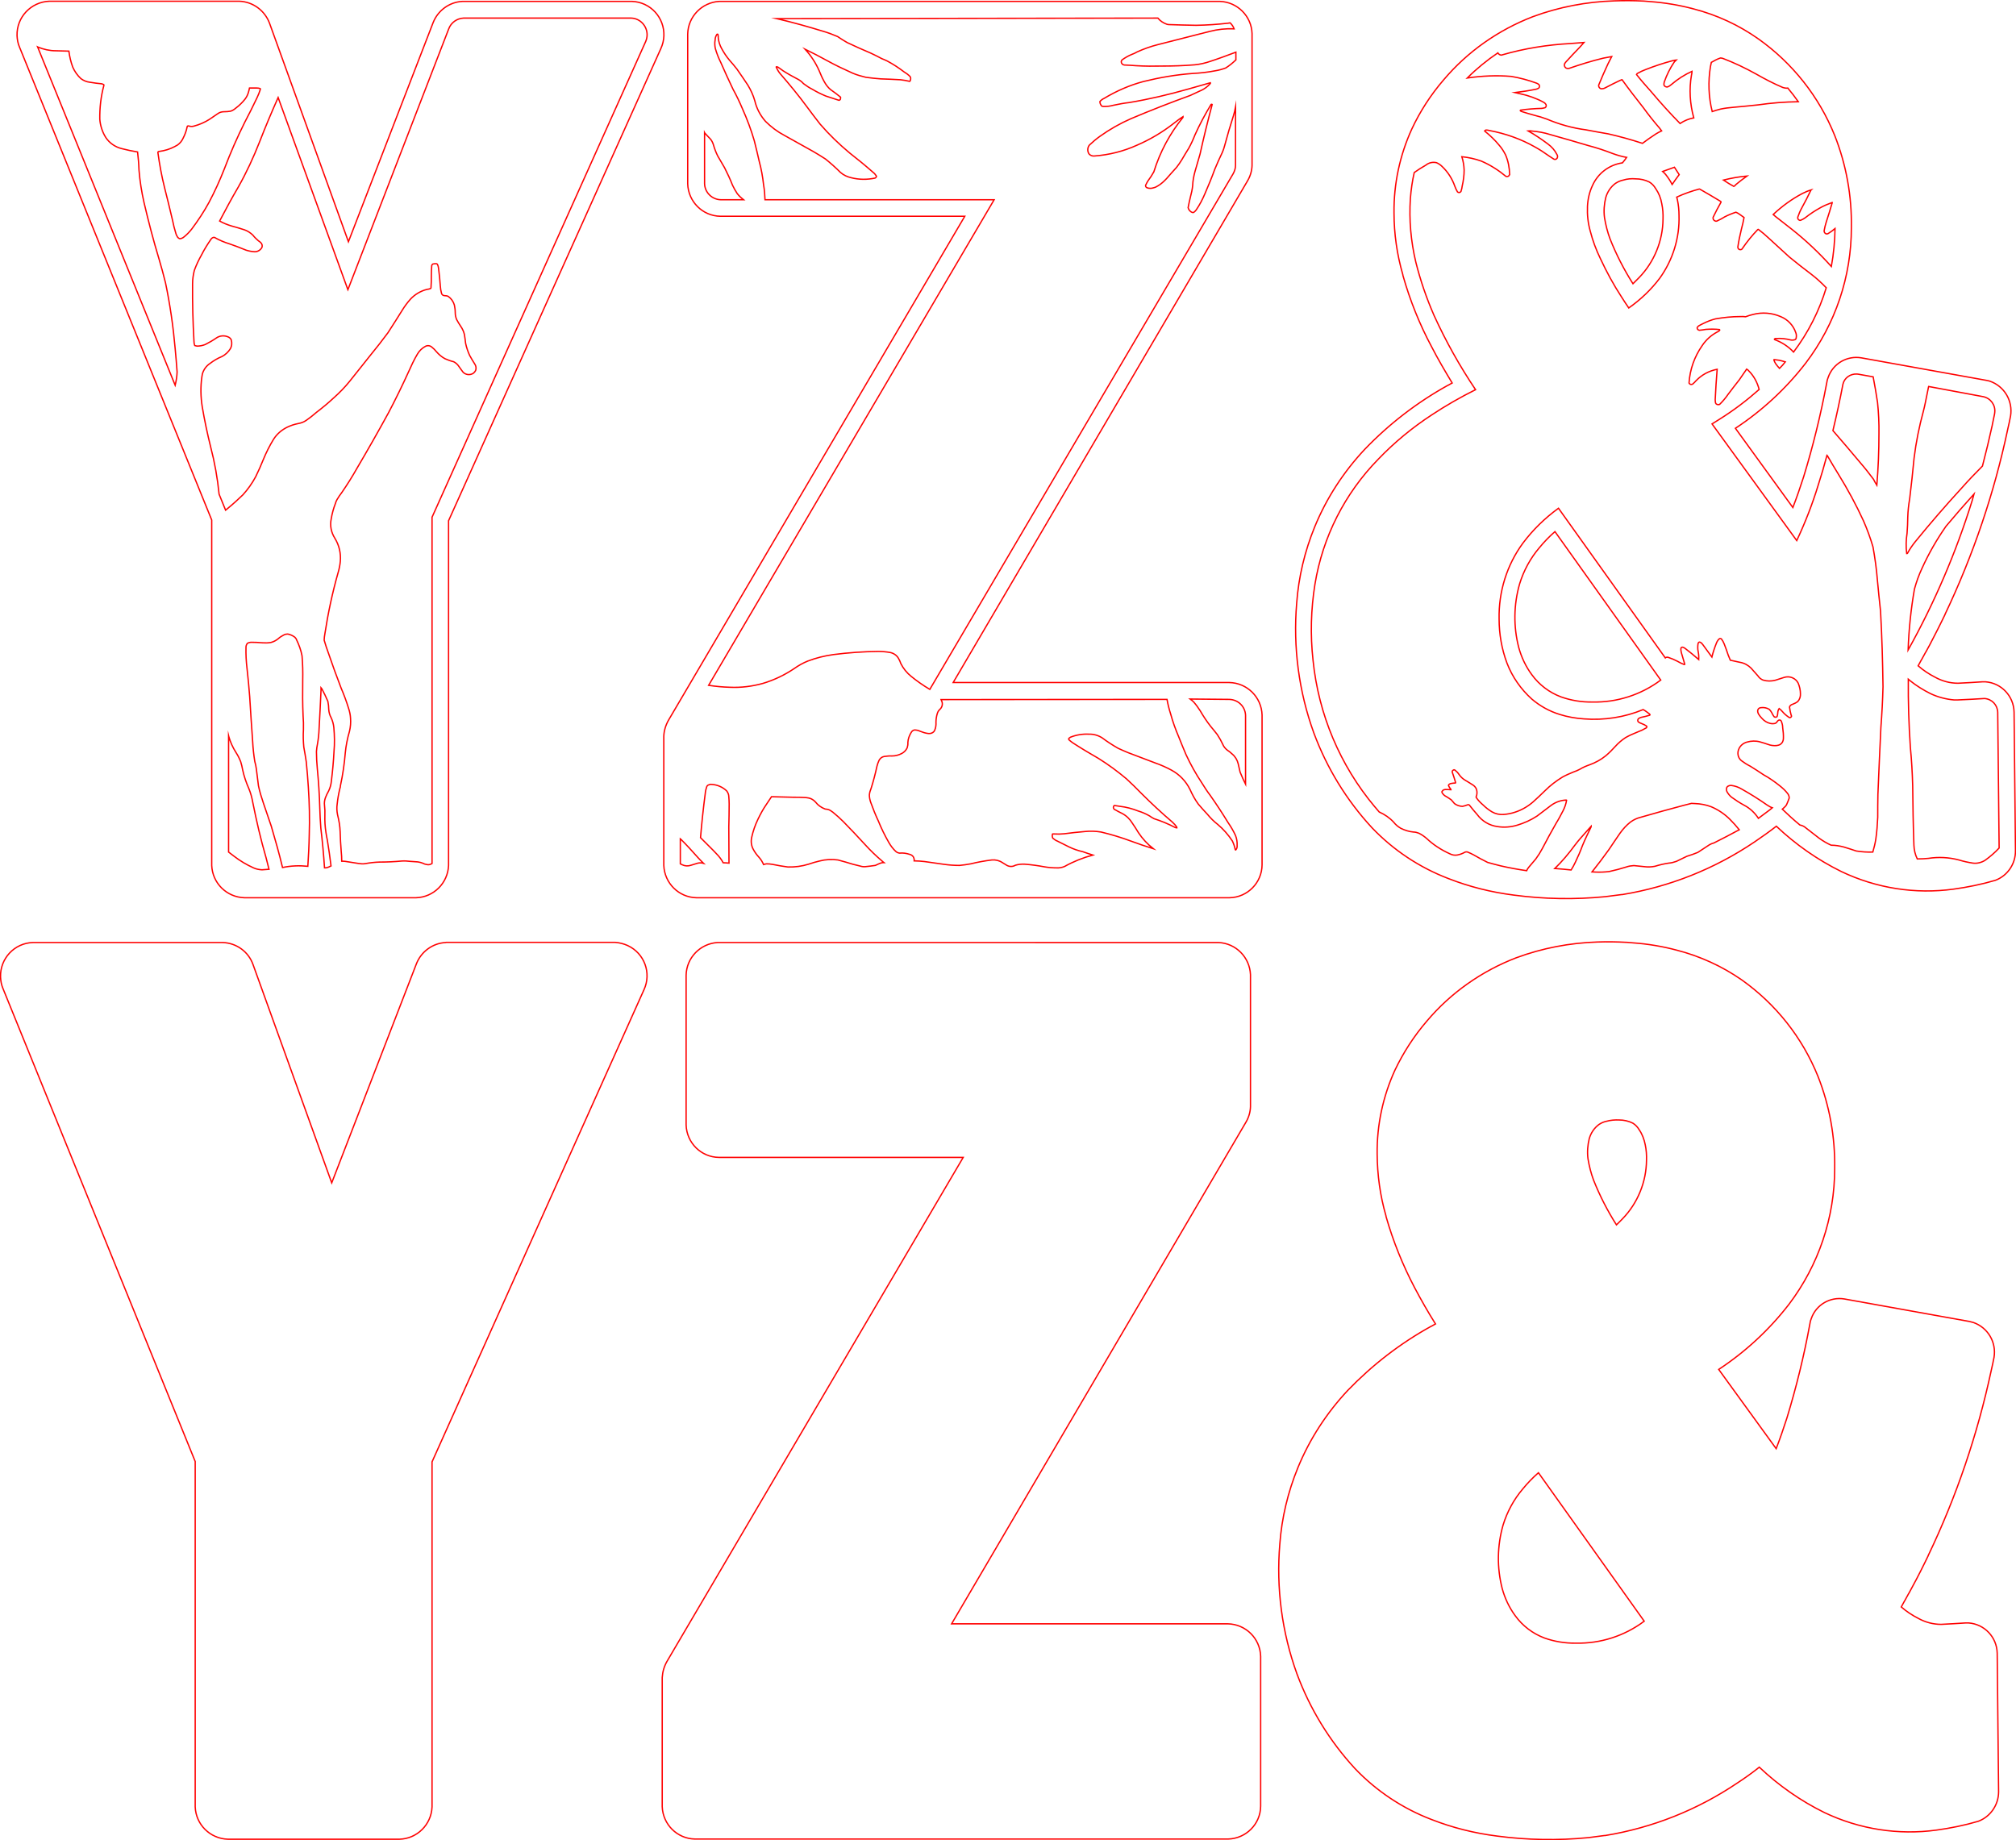 <?xml version="1.0" encoding="utf-8"?>
<!-- Generator: Adobe Illustrator 25.2.3, SVG Export Plug-In . SVG Version: 6.00 Build 0)  -->
<svg version="1.1" id="Layer_1" xmlns="http://www.w3.org/2000/svg" xmlns:xlink="http://www.w3.org/1999/xlink" x="0px" y="0px"
	 viewBox="0 0 1147.4 1047.5" style="enable-background:new 0 0 1147.4 1047.5;" xml:space="preserve">
<style type="text/css">
	.st0{fill:none;stroke:#FF0000;stroke-width:0.75;stroke-miterlimit:11.34;}
</style>
<path class="st0" d="M263.1,0.8c-7.4,0.4-13.9,5.2-16.6,12.1l-48.2,124.7L153.4,13.2C150.7,6,144,1,136.2,0.7H28.1
	C17.6,1.1,9.4,9.8,9.7,20.3c0.1,2.2,0.5,4.5,1.4,6.5L120.5,296v196.6c0.4,10.1,8.5,18.1,18.6,18.4h97.7c10-0.3,18.1-8.3,18.5-18.4
	V296.4L376.1,27.7c4.4-9.5,0.3-20.8-9.2-25.2c0,0,0,0,0,0c-2.2-1-4.6-1.6-7.1-1.7h-96.1L263.1,0.8z M130.2,419.2
	c0.9,3.2,2.3,6.3,4.1,9.1c1.1,1.7,2,3.5,2.7,5.3c0.5,1.5,0.8,3.1,1.1,4.6c0.8,3.7,2,7.2,3.5,10.6c1.1,2.6,1.8,5.3,2.3,8.1
	c2.1,10.5,4.5,20.9,7.5,31.2l1.7,6.7c-1.3,0.1-2.6,0.2-4,0.3c-1.7-0.1-3.3-0.4-4.8-1.1c-4-1.8-7.7-4-11.2-6.7c-1-0.8-2-1.5-3-2.3
	v-66.2L130.2,419.2z M183.2,392.1c1.2,2.3,2.4,4.7,3.4,7.1c0.3,1.5,0.5,3.1,0.5,4.6c0.1,1.7,0.6,3.4,1.4,4.8
	c0.8,1.7,1.3,3.6,1.5,5.5c0.4,4.5,0.5,9.1,0.1,13.6c-0.3,5.7-0.8,11.3-1.5,16.9c-0.2,2-0.7,3.9-1.6,5.7c-0.7,1.2-1.3,2.5-1.8,3.8
	c-0.5,1.4-0.7,2.9-0.5,4.4c0.2,1.8,0.3,3.7,0.2,5.5c-0.1,3.3,0.1,6.6,0.6,9.8c0.2,1.5,0.5,2.9,0.8,4.4c0.8,4.9,1.5,9.8,2.1,14.7
	c-0.8,0.4-1.6,0.8-2.5,1c-0.4,0.1-0.8,0.1-1.2,0.1c-0.5-7.6-1.2-15.1-2.1-22.6c-0.3-3.9-0.5-7.8-0.6-11.7
	c-0.2-7.4-0.7-14.8-1.4-22.1c-0.3-3.3-0.5-6.5-0.5-9.8c0.1-1.5,0.3-3,0.6-4.4c0.5-2.8,0.8-5.7,0.9-8.5c0.4-7.3,0.8-14.6,1.1-21.9
	v-1.5L183.2,392.1z M163.8,360.9c1.5,0.3,2.8,0.9,4,1.8c0.4,0.4,0.8,0.9,1,1.5c1.4,2.9,2.5,5.9,3.1,9.1c0.4,4.6,0.5,9.2,0.4,13.8
	c-0.1,6.8-0.1,13.6,0.2,20.3c0.2,2.7,0.3,5.3,0.2,8c-0.2,3.3-0.1,6.5,0.2,9.8c0.5,2.8,1,5.6,1.4,8.4c0.5,4.9,0.9,9.8,1.2,14.6
	c0.6,9,0.8,18,0.5,27c-0.1,6-0.4,11.9-0.8,17.9c-4.8-0.5-9.7-0.3-14.4,0.7c-1.9-7.9-4.1-15.7-6.4-23.5c-1.5-4.4-3-8.8-4.5-13.2
	c-1.1-3.2-2.1-6.5-2.8-9.8c-0.4-3.2-0.8-6.4-1.2-9.6c-0.2-1.5-0.5-2.9-0.9-4.3c-0.6-3.7-1-7.5-1.2-11.3c-0.6-8.5-1.2-17.1-1.7-25.6
	c-0.4-5.3-0.9-10.6-1.5-15.9c-0.5-4.1-0.7-8.1-0.6-12.2c0-0.8,0.3-1.6,0.8-2.2c0.7-0.4,1.5-0.6,2.3-0.6c2.1,0,4.1,0.1,6.2,0.3
	c1.7,0.1,3.3,0.1,4.9-0.2c1.5-0.4,2.9-1.1,4.1-2.1c1-0.9,2.1-1.6,3.3-2.2C162.3,361,163.1,360.9,163.8,360.9z M359.3,10.3
	c5.1,0.2,9,4.5,9,9.5c0,1.3-0.3,2.6-0.8,3.8L245.9,294.4v197.1c-0.9,0.6-2,0.9-3,0.6c-0.8-0.1-1.7-0.4-2.4-0.8
	c-0.9-0.3-1.8-0.6-2.7-0.7c-1.4-0.1-2.8-0.2-4.3-0.3c-1.6-0.2-3.2-0.3-4.8-0.2c-4.2,0.4-8.5,0.6-12.8,0.6c-2.7,0.1-5.4,0.4-8.1,0.9
	c-1.2,0.2-2.5,0.1-3.7-0.1c-2.5-0.4-5.1-0.8-7.6-1.2c-0.7-0.1-1.3-0.1-2-0.1c0-1.8-0.1-3.7-0.3-5.5c-0.3-3.7-0.5-7.5-0.6-11.2
	c-0.1-3.3-0.7-6.6-1.5-9.8c-0.4-2-0.5-4-0.2-6c0.3-2.9,0.8-5.8,1.5-8.7c0.2-0.6,0.4-1.3,0.4-2c1.3-6,2.2-12.2,2.7-18.3
	c0.4-4.2,1.2-8.3,2.4-12.4c0.6-2.5,0.8-5,0.6-7.5c-0.1-1.9-0.5-3.8-1.1-5.6c-1.2-3.9-2.6-7.7-4.2-11.4c-2.6-6.7-5-13.4-7.3-20.1
	c-0.9-2.4-1.7-4.9-2.4-7.3c0-1.2,0.2-2.4,0.4-3.6c1.8-11.8,4.3-23.5,7.6-35.1c0.6-2,1-4.1,1.2-6.2c0.4-4.6-0.7-9.2-3.1-13.1
	c-2.1-3.3-2.9-7.2-2.1-11c0.5-3,1.3-6,2.4-8.8c0.2-0.8,0.5-1.5,0.9-2.2c0.8-1.4,1.7-2.7,2.7-4c3.1-4.5,6-9.1,8.7-13.9
	c6.2-10.5,12.2-21.1,18-31.7c4-7.6,7.8-15.4,11.4-23.3c1.5-3.4,3.1-6.8,5-10c1.1-1.9,2.7-3.4,4.6-4.4c1.2-0.6,2.6-0.4,3.6,0.5
	c1,0.8,1.8,1.6,2.6,2.6c1.4,1.6,3,3,4.9,4c1.6,0.7,3.2,1.3,4.9,1.7c1.2,0.6,2.2,1.5,3,2.7c0.8,1.1,1.5,2.2,2.4,3.3
	c1.5,1.5,3.8,1.7,5.6,0.7c0.7-0.5,1.3-1.2,1.6-2c0.3-1.2,0.1-2.4-0.6-3.4c-1-1.6-2-3.2-2.9-4.9c-1-2.2-1.8-4.5-2.3-6.9
	c-0.2-1.7-0.4-3.4-0.7-5.1c-0.4-1.6-1.1-3.2-2.1-4.6c-0.8-1.2-1.6-2.5-2.3-3.8c-0.5-1.2-0.8-2.5-0.8-3.9c0-1.5-0.2-3-0.5-4.4
	c-0.6-2-1.8-3.7-3.5-4.9c-0.6-0.3-1.3-0.4-2-0.4c-0.8,0-1.6-0.5-1.8-1.3c-0.4-1.4-0.6-2.8-0.7-4.3c-0.2-3.3-0.6-6.7-1-10
	c-0.1-0.8-0.3-1.6-0.7-2.3l-0.1-0.1c-0.1-0.1-0.3-0.2-0.5-0.2c-0.7,0-1.4,0-2,0.2c-0.4,0.3-0.6,0.7-0.6,1.2
	c-0.1,1.7-0.2,3.4-0.2,5.1c0,2.4,0,4.8-0.2,7.2c0,0.2-0.1,0.3-0.2,0.4c-0.6,0.3-1.3,0.4-2,0.5c-3.6,0.9-6.9,2.8-9.5,5.6
	c-1.8,2-3.4,4.2-4.8,6.5c-2.6,4.2-5.3,8.4-8,12.6c-3.2,4.3-6.5,8.6-9.9,12.7c-3.9,4.9-7.8,9.8-11.7,14.7c-2.8,3.5-6,6.8-9.4,9.8
	c-3.1,2.9-6.4,5.6-9.8,8.2c-1.8,1.6-3.6,3-5.6,4.4c-1.4,1-3,1.6-4.7,1.9c-2.1,0.4-4.2,1.1-6.1,2c-3.3,1.6-6.1,4-8,7.1
	c-2.2,3.6-4.1,7.4-5.7,11.3c-1.3,3.3-2.8,6.6-4.4,9.9c-2,3.7-4.4,7.1-7.2,10.2c-2.6,2.5-5.3,5-8.1,7.3c-0.6,0.5-1.2,1-1.8,1.5
	l-3.7-9.1c-0.9-9.1-2.5-18.1-4.8-26.9c-1.9-7.6-3.5-15.2-4.8-22.9c-0.9-5.6-1-11.4-0.2-17l0.3-1.7c0.7-2.4,2.2-4.5,4.3-5.9
	c2.1-1.6,4.4-3,6.9-4c1.9-1,3.6-2.6,4.7-4.4c0.9-1.6,1-3.4,0.5-5.1c-0.4-0.8-1-1.3-1.7-1.6c-2.2-1-4.8-0.8-6.8,0.6
	c-2,1.4-4.1,2.6-6.3,3.7c-1.5,0.6-3.1,0.9-4.7,0.9c-0.4-0.1-0.8-0.2-1.2-0.3l-0.1-0.1c-0.3-0.8-0.4-1.6-0.4-2.4
	c-0.6-10.9-0.9-21.8-0.8-32.7c0-2.6,0.4-5.1,1-7.6c1.1-3,2.5-6,4.1-8.8c1.6-3.2,3.5-6.2,5.5-9.1c0.4-0.5,0.9-0.8,1.5-0.9
	c0.2,0,0.4,0.1,0.5,0.1c2.6,1.5,5.5,2.7,8.4,3.6c3.2,1.1,6.4,2.3,9.5,3.6c1.6,0.5,3.2,0.8,4.9,0.9c1.7,0,3.3-1,4.1-2.5
	c0.3-0.9,0.1-2-0.7-2.7c-0.4-0.4-0.9-0.8-1.4-1.1c-1.1-1-2.2-2-3.1-3.2c-1.4-1.3-3-2.4-4.8-3c-2.4-0.8-4.9-1.5-7.4-2.2
	c-2.3-0.7-4.6-1.6-6.7-2.8c3.4-6.5,6.9-13,10.6-19.3c4.7-8.3,8.7-17,12.2-25.9c3.3-8.5,6.8-16.8,10.5-25.1L198,164.9l57.4-148.5
	c1.3-3.5,4.6-5.9,8.4-6.1L359.3,10.3z M21.6,26.8c3.2,1.3,6.6,2.1,10.1,2.1c2.5,0.1,5,0.1,7.5,0.2c0.4,3.1,1.1,6.1,2.2,9.1
	c1.1,2.5,2.7,4.8,4.7,6.6c1.5,1.1,3.2,1.8,5,2c2.3,0.4,4.6,0.7,6.8,0.9c0.4,0.1,0.8,0.3,1.2,0.5c0.1,0.1,0.1,0.3,0,0.5
	c-1.7,6.3-2.4,12.8-2.3,19.2c0.3,3.7,1.5,7.4,3.5,10.5c2.1,3.1,5.3,5.3,9,6.2c3,0.8,6,1.4,9,1.9c0.4,3.4,0.7,6.8,0.8,10.2
	c0.5,6.3,1.5,12.6,2.9,18.7c2.5,10.7,5.3,21.4,8.5,32c1.3,4.5,2.6,9,3.7,13.6c2.6,12.4,4.4,24.9,5.5,37.5c0.4,4.4,0.8,8.8,1.1,13.2
	c-0.1,2.6-0.5,5.1-1.1,7.6L21.4,26.7L21.6,26.8z M146.1,50.1c0.7,0,1.3,0.1,2,0.3c0.1,0.2,0.1,0.5,0,0.7c-0.5,1.5-1.1,3.1-1.8,4.5
	c-2.2,4.7-4.6,9.4-7,14c-4.3,8.6-8.2,17.5-11.6,26.5c-2.6,6.6-5.5,13-8.8,19.2c-2.9,5.3-6.2,10.3-9.8,15.1c-1.4,1.8-3,3.4-4.8,4.8
	c-0.6,0.4-1.2,0.6-1.9,0.7c-0.7-0.2-1.3-0.7-1.6-1.4c-0.3-0.5-0.6-1.1-0.7-1.6c-0.8-2.5-1.4-5-1.9-7.5c-1.5-6.3-3-12.6-4.6-18.8
	c-1.6-6.4-2.8-13-3.7-19.5v-0.6c0.2-0.2,0.4-0.3,0.7-0.3c3.1-0.4,6.1-1.3,8.9-2.8l1.6-0.9c1.4-1,2.5-2.4,3.2-4c1-2,1.8-4.1,2.2-6.3
	l0.2-0.4c0.2-0.1,0.4-0.2,0.7-0.1c0.9,0.3,1.9,0.4,2.9,0.1c3.1-0.8,6.1-2.1,8.8-3.8l5-3.4c1-0.7,2.2-1,3.4-1c1.3,0,2.5-0.1,3.7-0.3
	c1-0.3,2-0.9,2.8-1.6c2-1.5,3.8-3.2,5.4-5.2c1.1-1.4,1.8-3,2.2-4.7l0.4-1.7L146.1,50.1z"/>
<path class="st0" d="M409.3,0.8c-9.9,0.6-17.7,8.7-17.9,18.6v85.2c0.3,10.2,8.5,18.4,18.7,18.5h139L380.5,409.9
	c-1.6,2.8-2.6,6-2.7,9.2v73.5c0.4,10.1,8.5,18.2,18.6,18.4h303.4c10.2-0.2,18.4-8.5,18.5-18.7V407c-0.3-10.2-8.5-18.3-18.7-18.5
	H542.5L710,103c1.6-2.7,2.5-5.7,2.6-8.8V19.1c-0.3-9.9-8.3-17.9-18.2-18.3H409.8L409.3,0.8z M664.2,398.1c0.5,2.8,1.2,5.6,2.1,8.4
	c1.2,4.4,2.8,8.8,4.6,13c1.3,3.3,2.7,6.7,4.1,10c2.6,5.6,5.6,11,9,16.1c1.5,2.4,3,4.8,4.7,7c3.6,5.1,7,10.3,10.3,15.7
	c1.6,2.3,3,4.7,4.2,7.3c0.7,1.8,1,3.7,0.9,5.6c0.1,0.9-0.1,1.8-0.7,2.5l-0.1,0.1h-0.1l-0.1-0.1l-0.1-0.2c-0.3-1.7-0.9-3.3-1.6-4.8
	c-2.3-3.5-5.1-6.7-8.3-9.4c-2.2-1.7-4.2-3.7-5.9-5.8c-1.8-1.9-3.5-3.8-5.2-5.8c-1.9-2.6-3.4-5.4-4.7-8.3c-2.3-4.7-6-8.6-10.7-11.1
	c-2.8-1.5-5.7-2.8-8.8-3.9l-15.8-6c-1.9-0.8-3.8-1.6-5.7-2.5c-3.1-1.8-6.1-3.7-9-5.9c-2.2-1.4-4.9-2.2-7.5-2.1
	c-3.6-0.2-7.2,0.4-10.5,1.7c-0.4,0.2-0.8,0.5-1.1,0.9c0,0.2,0.1,0.4,0.2,0.6c1.2,1.1,2.6,2.1,4,2.9c4.2,2.7,8.5,5.2,12.8,7.7
	c5.6,3.5,10.9,7.4,15.9,11.6c2.9,2.7,5.8,5.5,8.6,8.4c5.6,5.6,11.4,11,17.5,16.2c1,0.9,1.9,1.9,2.6,3v0.3c-0.3,0-0.7,0-1-0.2
	c-3.8-2-7.9-3.7-12-5c-0.9-0.5-1.8-1-2.6-1.6c-2.1-1.2-4.2-2.1-6.5-2.8c-3.3-1.3-6.7-2.2-10.1-2.6l-3.3-0.5l-0.2,0.1l-0.2,0.2
	c-0.1,0.2-0.2,0.4-0.2,0.6v0.2v0.2l0.1,0.3c0,0.1,0.1,0.3,0.2,0.4l0.1,0.1c1.5,0.9,3.1,1.7,4.7,2.5c2.4,1.3,4.3,3.2,5.7,5.5
	c1.2,1.7,2.3,3.5,3.4,5.3c2.3,3.5,5.2,6.6,8.5,9.2c-4.2-1.3-8.5-2.8-12.6-4.3c-5.6-2.1-11.3-3.8-17.1-5.2c-3-0.5-6.1-0.6-9.1-0.3
	c-4,0.3-8,0.8-12,1.3c-1.9,0.2-3.7,0.2-5.6,0.1h-0.9l-0.1,0.2c-0.2,0.7-0.1,1.5,0.2,2.2c0.8,0.7,1.7,1.3,2.7,1.7
	c2.2,1.1,4.4,2.2,6.6,3.3c2.5,1.2,5.1,2.1,7.8,2.7c1.9,0.7,3.8,1.3,5.7,1.9c-5.6,1.5-11.1,3.7-16.1,6.5c-1.4,0.6-3,0.9-4.5,0.8
	c-2.3,0-4.7-0.2-7-0.6c-3.7-0.7-7.4-1.2-11.2-1.5c-1.8-0.1-3.6,0.1-5.3,0.6c-1.5,0.9-3.3,0.9-4.8,0.1c-0.9-0.5-1.7-1-2.6-1.6
	c-1.8-1.2-3.9-1.7-6-1.5c-4,0.5-8,1.2-12,2.2c-2.1,0.4-4.3,0.7-6.4,0.9c-2.9,0-5.8-0.2-8.7-0.6c-3.7-0.5-7.4-1.1-11.2-1.6
	c-2-0.2-3.9-0.4-5.9-0.4c0.1-0.8-0.1-1.6-0.5-2.3c-0.5-0.7-1.2-1.2-2.1-1.4c-1.8-0.6-3.8-0.9-5.7-0.7c-0.8-0.1-1.6-0.4-2.2-1
	c-1.5-1.4-2.8-3.1-3.9-5c-2.3-4-4.3-8.1-6-12.3c-1.6-3.4-3-6.9-4.3-10.5c-0.5-1.4-0.8-2.8-0.8-4.3c0.1-1.3,0.5-2.6,1-3.8
	c1.3-4.1,2.4-8.3,3.3-12.5c0.3-1.2,0.7-2.3,1.2-3.4c0.6-1.1,1.6-2,2.9-2.2c1.5-0.2,3-0.4,4.4-0.3c2,0,3.9-0.5,5.6-1.4
	c1.4-0.7,2.4-1.8,3.1-3.2c0.3-1,0.5-2,0.4-3c0.1-2.1,0.8-4,1.9-5.8c0.4-0.7,1-1.2,1.8-1.4c1.1,0,2.2,0.2,3.2,0.7
	c1.5,0.6,3,1.1,4.6,1.3c0.9,0.1,1.8,0,2.6-0.5c0.5-0.3,1-0.8,1.2-1.4c0.6-1.4,0.8-3,0.7-4.5c0-1.7,0.3-3.5,0.8-5.1
	c0.3-1,0.9-1.8,1.7-2.5c1.2-1.3,1.5-3.2,0.6-4.8l-0.2-0.5L664.2,398.1z M451.3,453.8c2.5,0,5,0,7.5,0.2c1,0.1,2,0.3,2.9,0.7
	c1,0.5,1.8,1.1,2.5,1.9c1.4,1.8,3.3,3.1,5.4,3.9l1.5,0.2c1.1,0.3,2,0.9,2.9,1.6c2.1,1.7,4.1,3.5,6,5.4c4.2,4.3,8.3,8.6,12.3,13
	c3,3.3,6.2,6.4,9.6,9.3c0.4,0.4,0.8,0.7,1.2,1c-0.9,0-1.8,0.2-2.7,0.6l-2.2,1c-1.9,0.3-3.7,0.5-5.6,0.7c-1,0.1-2,0-2.9-0.3
	c-2.8-0.6-5.6-1.4-8.4-2.3c-1.5-0.4-3-0.8-4.4-1.2c-3.5-0.5-7.1-0.3-10.5,0.6c-2.1,0.5-4.2,1.1-6.2,1.8c-3.8,1.2-7.8,1.7-11.8,1.6
	c-3-0.4-5.9-0.9-8.8-1.5c-1.1-0.2-2.2-0.3-3.3-0.3c-0.6,0.1-1.2,0.2-1.7,0.4c-0.7-1.5-1.5-2.9-2.6-4.1c-1.3-1.4-2.4-2.9-3.3-4.6
	c-1.1-2-1.4-4.4-0.9-6.7c0.8-3.6,2-7.1,3.6-10.4c1.4-2.9,2.9-5.7,4.7-8.3l3-4.5L451.3,453.8z M387.7,477.9c3.3,3.3,6.4,6.7,9.5,10.2
	c1,1.1,2.1,2.2,3.2,3.3c-1-0.3-2.1-0.3-3.2-0.1c-1.3,0.4-2.6,0.8-3.9,1.2c-1.7,0.6-3.5,0.5-5.1-0.3l-0.8-0.4l-0.2-0.1v-14.2
	L387.7,477.9z M405.1,446.5c3.2,0.2,6.2,1.5,8.5,3.7c0.7,0.9,1.2,2.1,1.2,3.3c0.1,1.4,0.2,2.7,0.2,4.1c0,4.4-0.1,8.7-0.2,13.1
	l0.1,20.6c-1.1-0.1-2.2-0.2-3.3-0.2c-1-1.9-2.3-3.6-3.8-5.1c-0.7-0.7-1.3-1.4-2-2.1l-7.1-7.1c0.7-8.4,1.6-16.8,2.7-25.2
	c0.1-1.3,0.4-2.5,0.8-3.7c0.2-0.6,0.7-1.1,1.4-1.2C404.2,446.4,404.7,446.4,405.1,446.5z M699.6,398.1c5,0.1,9.1,4,9.3,9v39.3
	c-1.1-2.2-2.1-4.5-3.1-6.9c-0.4-1.6-0.7-3.2-1.1-4.8c-0.5-2.1-1.7-4.1-3.4-5.5c-0.9-0.9-1.9-1.6-2.9-2.3c-1.1-0.9-2-2-2.5-3.3
	c-0.9-1.9-1.9-3.7-3.1-5.5c-1.2-1.6-2.5-3.1-3.8-4.7c-2.2-2.8-4.1-5.7-5.9-8.8c-1.1-1.7-2.3-3.4-3.7-5c-0.6-0.6-1.3-1.2-2-1.7
	L699.6,398.1z M659,10.3c1.3,1.6,3.1,2.8,5.1,3.5c0.4,0.1,0.8,0.2,1.3,0.2c5.1,0.2,10.2,0.3,15.4,0.4c6.1-0.1,12.1-0.5,18.2-1.2
	l1.1-0.2c1,0.9,1.8,2.1,2.3,3.4c-4.7-0.2-9.4,0.3-14,1.5c-9.8,2.5-19.7,5-29.4,7.5c-4,1-7.9,2.4-11.7,4.1c-1,0.6-2.1,1.1-3.2,1.5
	c-2,0.8-3.8,1.9-5.5,3.1c-0.6,0.6-0.6,1.6,0,2.2c0.3,0.4,0.7,0.6,1.2,0.7c2.3,0.1,4.5,0.2,6.8,0.4c5,0.3,10,0.3,15,0.2
	c6.1,0,12.2-0.2,18.3-0.7c3.1-0.3,6.1-1,9-2c4.9-1.6,9.7-3.4,14.5-5.2v4.4c-1.8,1.7-3.7,3.3-5.8,4.6c-1.9,0.7-4,1.3-6,1.6
	c-4.1,0.8-8.4,1.3-12.6,1.5c-9.5,0.7-18.9,2.3-28.2,4.6c-7.9,2.1-15.4,5.4-22.4,9.6c-0.9,0.4-1.7,1-2.4,1.8c0,1,0.4,1.9,1.1,2.6
	c0.2,0.1,0.5,0.2,0.8,0.2c2,0.1,4-0.2,5.9-0.7c2.9-0.6,5.8-1.2,8.7-1.5c11.5-1.9,22.9-4.6,34.1-7.8l12.3-3.5c0.1,0.2,0,0.4-0.2,0.6
	c-1.4,1.6-3.2,2.9-5.1,3.8l-0.3,0.1l-5.8,2.7c-11.3,4.1-22.6,8.5-33.7,13.2c-6.2,2.7-12.2,6.1-17.8,10.1c-2.1,1.5-4.1,3.2-6,5
	c-1.1,1.4-1.2,3.5-0.2,5c0.7,0.8,1.8,1.3,2.9,1.2c8.5-0.6,16.8-2.7,24.5-6.2c7.4-3.2,14.3-7.3,20.6-12.2c1.8-1.4,3.6-2.8,5.5-4
	l0,0.1v0.1v0.2c-7.5,9.2-13.1,19.7-16.6,31c-1,1.8-2.1,3.5-3.3,5.1c-0.5,0.8-1,1.7-1.4,2.6c-0.1,0.6,0.3,1.2,0.9,1.4
	c1.2,0.4,2.4,0.4,3.6,0c0.9-0.2,1.8-0.6,2.5-1.1c1.9-1.1,3.5-2.6,5-4.2c1.8-2.1,3.7-4.2,5.6-6.3c1.1-1.4,2.2-3,3.1-4.5
	c1.2-2.1,2.5-4.2,3.8-6.3c1.4-2.5,2.6-5.1,3.6-7.7c2.7-6,5.8-11.8,9.2-17.4c0.1-0.1,0.3-0.1,0.5,0l0.1,0.1
	c-2.5,9.3-4.8,18.7-6.9,28.2c-1,3.4-1.9,6.7-2.9,10c-0.7,2.6-1.2,5.2-1.3,7.9c-0.2,2.2-0.7,4.4-1.3,6.6c-0.5,2-0.9,4-1.3,6
	c0.3,1.2,1.2,2.3,2.3,2.7c0.3,0.1,0.6,0.1,0.9,0c0.6-0.4,1-0.9,1.4-1.4c2-2.9,3.6-6,5-9.3c2-4.6,3.9-9.2,5.6-13.9
	c1.3-3.2,2.8-6.4,4.3-9.6c0.5-1.2,1-2.5,1.3-3.8c1.5-5.7,3.2-11.4,5-17c0.5-1.6,0.9-3.3,1.2-4.9v33.1c0,1.6-0.5,3.2-1.3,4.7
	L529.2,392.4c-3.7-2.2-7.3-4.7-10.6-7.4c-2.5-2-4.5-4.5-5.9-7.3c-0.3-1-0.8-2-1.3-2.9c-1-1.8-2.8-3-4.8-3.4
	c-2.3-0.4-4.5-0.6-6.8-0.6c-8.5,0.1-17,0.7-25.5,1.8c-5,0.7-9.9,1.9-14.6,3.7c-2.7,1.1-5.2,2.5-7.6,4.2c-5.5,3.7-11.5,6.6-17.9,8.5
	c-6.1,1.7-12.5,2.5-18.8,2.2c-4-0.1-8.1-0.5-12.1-1.1l162.5-276.4H435.4c-0.1-2.8-0.3-5.6-0.8-8.4c-0.5-4.6-1.3-9.1-2.5-13.5
	c-0.9-3.9-1.8-7.8-2.8-11.7c-1.8-6.2-4.1-12.3-6.7-18.1c-1.6-3.8-3.4-7.6-5.4-11.2c-2.4-5.1-4.8-10.2-7-15.3c-1.3-2.6-2.3-5.2-3.1-8
	c-0.3-1.5-0.4-3.1-0.1-4.7c0-1.2,0.4-2.3,1-3.2c0.1-0.2,0.4-0.2,0.6-0.1c0.2,0.7,0.2,1.4,0.2,2.1c0.2,2.1,0.9,4.2,1.9,6
	c1.3,2.4,2.8,4.7,4.6,6.8c1.4,1.6,2.8,3.2,4.1,4.9c2.1,3,4.2,6.1,6.2,9.1c1.7,2.8,3.1,5.8,4,9c1,4.3,3.1,8.3,6.1,11.7
	c3.2,3.2,6.8,5.9,10.8,8l16.3,9.1c2.4,1.4,4.7,2.8,7,4.3c3,2.4,5.8,4.9,8.5,7.6c1.8,1.6,4,2.6,6.3,3.1c4.4,1.1,8.9,1.1,13.3,0.2
	c0.4-0.1,0.7-0.4,0.9-0.8c0-0.1,0-0.3,0-0.4c-0.5-0.8-1.2-1.6-2-2.2c-4.3-3.8-8.7-7.4-13.2-10.9c-6-5-11.7-10.5-16.8-16.4
	c-2.6-3.3-5.1-6.6-7.6-10c-4.8-6.5-9.9-12.7-15.2-18.8c-0.9-1.1-1.6-2.3-2.2-3.6v-0.2l0.1-0.1c0.3,0,0.7,0.1,1,0.3
	c0.9,0.7,1.9,1.3,2.8,2c2.8,1.8,5.7,3.4,8.6,4.9c1.1,0.6,2.1,1.4,3,2.4c1.6,1.2,3.2,2.3,5,3.2c2.5,1.5,5.1,2.8,7.8,3.9
	c2.5,0.8,4.9,1.6,7.4,2.4c0.5-0.1,0.9-0.5,0.9-1.1c0-0.2,0-0.5,0-0.7c-1.8-1.5-3.7-2.9-5.7-4.3c-1.4-1.2-2.5-2.6-3.4-4.2
	c-1.2-2.1-2.2-4.3-3.1-6.6c-2-4.5-4.7-8.6-8-12.2c4.3,2.1,8.5,4.3,12.7,6.6c4.7,2.6,9.6,4.9,14.5,7.1c2.4,1,4.9,1.7,7.4,2.3
	c2.8,0.4,5.7,0.7,8.5,0.9c3.7,0.1,7.5,0.3,11.2,0.5c1.8,0.2,3.5,0.5,5.2,0.9l0.2-0.1c0.4-0.7,0.5-1.5,0.3-2.2
	c-0.1-0.2-0.2-0.4-0.3-0.5c-1-1-2.2-1.9-3.4-2.6c-3-2.3-6.2-4.4-9.6-6.2c-1-0.5-2-0.9-3-1.3c-2.1-1.1-4.2-2.2-6.4-3.2
	c-4.5-1.9-9-3.9-13.4-6c-1.8-1-3.6-2.2-5.4-3.4c-2.6-1.1-5.2-2.1-7.9-2.9c-8.8-2.7-17.7-5.2-26.7-7.3L659,10.3z M401.1,75.7
	c1,1.1,2,2.2,3.1,3.3c0.9,1,1.5,2.2,1.9,3.6c0.6,2.1,1.4,4.2,2.4,6.2l3.9,6.7c1.6,3.2,3.2,6.5,4.5,9.9c0.8,1.7,1.7,3.3,2.7,4.8
	c1,1.3,2.3,2.5,3.6,3.5h-12.9c-5.1-0.1-9.2-4.2-9.3-9.2V75.5L401.1,75.7z"/>
<path class="st0" d="M918.7,0.5c-15.8,0.5-31.5,3.5-46.3,9c-19.7,7.6-37.2,19.9-50.8,36c-7.3,8.5-13.4,17.9-18.1,28
	c-6.8,14.9-10.3,31.2-10.1,47.7c0,11.9,1.7,23.7,5,35.1l0.1,0.6c4,14.1,9.4,27.6,16.3,40.5c3.6,7,7.6,13.8,11.7,20.6l-2.3,1.3h-0.1
	c-17.5,9.7-33.5,22-47.4,36.5c-12,12.8-21.7,27.7-28.4,44c-5.7,13.9-9.2,28.6-10.3,43.5c-2.1,25.1,1.2,50.3,9.8,74
	c7.4,19.9,18.6,38.2,33,53.8c12.2,12.8,27.1,22.7,43.6,29c12,4.7,24.5,7.8,37.2,9.4c17.2,2.3,34.7,2.6,52,0.9
	c3.1-0.4,6.2-0.8,9.3-1.2l0.4,0c26.9-4.4,52.5-14.6,75.2-29.9c4.3-2.9,8.5-5.9,12.5-9c11,10.4,23.4,19.1,37,25.8
	c19.9,9.5,42.1,13,63.9,10c8-1.1,15.9-2.7,23.7-5c7-2.6,11.6-9.4,11.5-16.9l-0.8-78.9c-0.2-9.1-7.2-16.5-16.2-17.2
	c-0.6,0-1.3,0-1.9,0c-4.6,0.3-9.2,0.6-13.8,0.8c-4.6,0-9-1.2-13-3.4c-3.5-1.8-6.7-3.9-9.7-6.5l1.8-3.3l0.2-0.3l2.3-4.2l0.1-0.1
	c1.5-2.7,3-5.5,4.4-8.3l0.1-0.2c1.5-2.8,2.9-5.7,4.3-8.5l0.1-0.2l2-4.1v-0.1c16-33.6,28-69,35.7-105.4c0.6-2.5,1.1-5,1.6-7.5
	c1.4-8.6-3.5-16.9-11.7-19.8c-0.7-0.2-1.4-0.4-2.1-0.5l-71.1-12.8c-8.2-1.4-16.2,3.3-18.9,11.1c-0.4,1-0.7,2-0.8,3
	c-3.4,18.1-7.8,36.1-13.2,53.7c-1.9,5.9-3.9,11.7-6.1,17.4l-32.7-45.1c15.3-10.1,28.8-22.6,40-37.1c16.9-22.2,26-49.3,26-77.1
	c0.3-18-2.9-35.8-9.5-52.5c-8.9-22.1-24-41.2-43.5-55C989.5,14.2,977.1,8.5,964,5.1c-8.2-2.2-16.6-3.6-25-4.2l-3.5-0.3h-0.2
	C929.7,0.3,924.2,0.3,918.7,0.5z M964.7,457.4c3.1,0.1,6.3,0.7,9.2,1.8c4,1.7,7.6,4.1,10.7,7.2c1.9,1.9,3.7,3.9,5.3,5.9
	c-4.8,2.6-9.6,5.1-14.4,7.5c-0.9,0.2-1.7,0.6-2.5,1c-2.2,1.4-4.5,2.9-6.7,4.4c-2,0.8-4.1,1.6-6.2,2.2c-2,1-4,1.9-6,2.9
	c-1.4,0.5-2.9,0.9-4.4,1c-2.6,0.4-5.2,1-7.8,1.8c-2,0.4-4.1,0.5-6.1,0.2c-2-0.2-4-0.4-5.9-0.6c-1.5,0.1-2.9,0.3-4.3,0.8
	c-3.2,1-6.5,1.9-9.8,2.6c-2.5,0.3-5.1,0.4-7.6,0.3l-2.1-0.1c3.3-4.1,6.5-8.4,9.6-12.7c2.1-3.1,4.2-6.3,6.3-9.3
	c1.7-2.4,3.7-4.6,6-6.4c1.8-1.3,3.7-2.2,5.8-2.7c8.3-2.4,16.6-4.7,24.9-6.9l4-1L964.7,457.4z M905.6,470.3c0,0.1,0,0.2,0,0.3
	c-1.7,3.5-3.4,7-4.9,10.6c-1.2,3.3-2.6,6.5-4.1,9.6c-0.7,1.5-1.5,3-2.4,4.4c-2.9-0.3-5.8-0.6-8.7-0.8h-0.6c4.2-4.1,8-8.6,11.5-13.4
	c1.9-2.5,4-4.9,6.1-7.2C903.5,472.7,904.5,471.5,905.6,470.3L905.6,470.3z M845.7,74c0.7,0,1.3,0.1,2,0.3c9.1,1.7,17.9,4.8,26,9.4
	c2.7,1.5,5.3,3.2,7.8,5l2.9,1.9c0.6,0.3,1.4,0.1,1.8-0.5c0.4-0.7,0.4-1.5-0.1-2.2c-1.2-2.4-3-4.4-5.2-6c-3.6-2.7-7.3-5.2-11.2-7.4
	l0,0l0,0c0.8-0.1,1.5,0,2.2,0.1c3.5,0.3,7,0.9,10.4,2c7.3,2,14.6,4.2,21.8,6.3c4.6,1.2,9.1,2.7,13.5,4.4c2.7,1,5.4,1.8,8.2,2.3
	c-0.7,1.1-1.6,2.1-2.4,3.1c-7.5,1.1-13.9,5.9-17,12.8c-1.8,3.8-2.7,7.8-2.9,12c-0.2,4.8,0.3,9.5,1.6,14.1c1.4,5.4,3.3,10.6,5.8,15.7
	c3.5,7.5,7.4,14.7,11.9,21.6c1.4,2.1,2.7,4.3,4.2,6.4c6.7-4.7,12.7-10.4,17.6-16.9c7.5-10.4,11.4-23,11-35.8c0-3-0.3-5.9-0.9-8.8
	l-0.4-1.6c4.1-1.9,8.4-3.4,12.8-4.6c0.1,0,0.3,0,0.4,0.1c4,2.3,8,4.6,11.9,7c0.1,0.1,0.1,0.3,0.1,0.4c-1.6,2.8-3.1,5.7-4.5,8.6
	c-0.2,0.9,0.3,1.8,1.2,2.1c0.5,0.2,1,0.1,1.4-0.2c1.3-0.6,2.7-1.3,3.9-2.1c2.1-1.1,4.3-2,6.5-2.7c0.7,0.3,1.4,0.7,2.1,1.2
	c0.8,0.6,1.7,1.2,2.5,1.8v0.1c-0.4,2.2-0.9,4.4-1.5,6.6c-0.8,3.3-1.5,6.6-2,10c-0.1,0.8,0.4,1.5,1.2,1.6c0.6,0.1,1.2-0.2,1.4-0.7
	c2.6-3.8,5.5-7.4,8.7-10.7l0.2-0.1h0.2c2,1.5,4,3.2,5.8,4.9c4,3.6,7.9,7.2,11.8,10.8c4.1,3.4,8.4,6.7,12.6,9.9
	c3,2.3,5.8,4.9,8.4,7.6c-4,13.2-10.3,25.6-18.6,36.6c-3-3.2-6.7-5.6-10.8-7.1c-0.1-0.1-0.1-0.2-0.1-0.3c0.3-0.3,0.7-0.4,1.1-0.3
	c2.7-0.2,5.4,0.1,8.1,0.8c0.9,0.2,1.8,0.1,2.6-0.2c0.4-0.2,0.6-0.7,0.6-1.1c0.2-1,0.1-2.1-0.3-3c-1.4-4.1-4.6-7.4-8.6-9
	c-4.9-2.1-10.4-2.6-15.7-1.2c-1.4,0.3-2.8,0.8-4.2,1.3c-1-0.1-2-0.2-3.1-0.1c-4.7,0-9.4,0.5-14,1.3c-2.4,0.6-4.7,1.5-6.9,2.6
	c-0.9,0.4-1.8,0.9-2.7,1.4c-0.4,0.3-0.8,0.7-0.9,1.2c0.1,0.7,0.6,1.2,1.3,1.3c1.2-0.1,2.5-0.3,3.7-0.5c2.6-0.2,5.2-0.2,7.7,0.1
	l0.1,0.1c0,0.1,0.1,0.1,0.1,0.2c-0.3,0.5-0.8,0.8-1.3,1c-3.5,1.8-6.5,4.5-8.7,7.8c-4.4,6.3-7,13.6-7.5,21.3l0.1,0.2
	c0.4,0.6,1.1,0.8,1.8,0.5l0.2-0.1c0.7-0.6,1.4-1.3,2-2c3.2-3.3,7.3-5.5,11.9-6.4c-0.5,5.8-0.8,11.5-1.1,17.3c0,0.6,0.1,1.3,0.2,1.9
	c0.3,0.7,1,1,1.8,0.9c0.4,0,0.7-0.2,0.9-0.5c1.6-1.6,3.1-3.4,4.4-5.3c2.1-2.8,4.2-5.5,6.4-8.3c1.4-2,2.8-4,4.2-6.1
	c0.5,0.3,0.9,0.6,1.2,1c2.9,2.9,4.9,6.6,5.9,10.6c-7,6.2-14.5,11.9-22.5,16.9l-4.3,2.7l48.2,66.4c4.8-10.2,8.9-20.7,12.2-31.5
	c1.8-5.6,3.5-11.3,5-17l0.3,0.3c2,3.5,4.1,7,6.2,10.4c5.3,8.6,10.1,17.4,14.3,26.6c2.1,4.8,3.9,9.7,5.4,14.8
	c1.1,6.2,2,12.5,2.5,18.8c0.5,5.9,1.2,11.9,1.8,17.8c0.8,14.3,1.2,28.6,1.4,43c-0.2,7.7-0.6,15.4-1.2,23.1
	c-0.6,12.7-1.2,25.5-1.7,38.1c-0.1,4.3-0.1,8.7-0.1,13.1c-0.2,4.2-0.5,8.4-1.1,12.5c-0.4,2.5-1,4.9-1.7,7.3
	c-3.1,0.1-6.3-0.1-9.4-0.6c-2.4-0.8-4.8-1.6-7.2-2.3c-2.3-0.6-4.7-1-7.1-1c-2.5-1.1-4.8-2.5-7-4.1c-2.5-2-5.1-3.9-7.6-5.9
	c-0.9-0.8-2.1-1.3-3.2-1.5c-3.5-2.9-6.8-5.9-10-9c0.6-0.5,1.2-1.1,1.8-1.7c0.4-0.4,0.6-0.8,0.8-1.3c0.5-1.1,0.9-2.2,1.3-3.3
	c0-0.2,0-0.4,0-0.5c-0.1-0.9-0.5-1.7-1.1-2.4c-1.2-1.5-2.6-2.8-4.1-4c-3-2.4-6.1-4.6-9.4-6.4c-2.5-1.7-5-3.3-7.6-4.9
	c-1.8-0.9-3.5-2-5.1-3.2c-2-1.7-2.4-4.6-1.2-6.9c0.9-1.8,2.6-3.1,4.5-3.6c2.4-0.7,5-0.8,7.4-0.1c1.5,0.4,3,0.9,4.5,1.4
	c1.5,0.6,3.2,0.8,4.8,0.7c0.9-0.1,1.7-0.3,2.4-0.8c1-0.7,1.5-1.8,1.6-3c0.1-2.2-0.1-4.4-0.4-6.5c0-1.2-0.3-2.4-0.8-3.6
	c-0.2-0.5-0.8-0.8-1.4-0.6c-0.4,0.2-0.7,0.5-0.9,0.8c-0.2,0.4-0.6,0.8-1,1c-0.9,0.3-2,0.3-2.9,0.1c-1.9-0.4-3.6-1.5-4.9-3
	c-0.7-0.7-1.3-1.5-1.8-2.3c-0.4-0.7-0.6-1.4-0.5-2.2c0.2-0.9,1-1.5,1.9-1.5c1.6-0.2,3.3,0.1,4.7,1c0.6,0.6,1.1,1.3,1.5,2.1
	c0.3,0.7,0.7,1.3,1.1,1.9l0.3,0.3c0.5,0.2,1.1,0.2,1.5-0.2c0.2-0.7,0.4-1.4,0.4-2.1c0-0.9,0.3-1.8,0.8-2.5c0.7,0.5,1.3,1.1,1.9,1.8
	c1,1.2,2.2,2.2,3.5,3.1c0.2,0.1,0.3,0.2,0.5,0.3h0.2c0.3,0,0.6-0.2,0.8-0.5l0.1-0.2c0-0.3,0-0.6-0.2-0.8c-0.4-1.4-0.7-2.9-0.9-4.4
	l0.1-0.5c0.4-0.6,0.9-1,1.6-1.2c1.1-0.4,2.1-0.9,3-1.6c1.1-1.2,1.6-2.8,1.5-4.4c0-2.1-0.5-4.2-1.3-6.1c-1.5-2.9-4.9-4.2-8-3.2
	c-1.7,0.5-3.3,1.1-5,1.6c-2.3,0.6-4.7,0.6-7-0.1c-1.2-0.5-2.2-1.3-2.9-2.4c-1.3-1.5-2.6-2.9-3.9-4.4c-1.7-1.7-3.9-2.9-6.3-3.3
	c-1.8-0.4-3.7-0.8-5.5-1.2c-0.4-1-0.8-1.9-1.2-2.9c-0.7-2.2-1.5-4.3-2.3-6.4c-0.4-1-0.9-1.9-1.5-2.7l-0.2-0.2
	c-0.3-0.2-0.6-0.2-0.9-0.1c-0.8,0.6-1.3,1.4-1.7,2.3c-1.1,2.7-2,5.4-2.7,8.2c-1.7-2.3-3.4-4.6-5.1-7c-0.4-0.6-0.9-1.1-1.5-1.4
	c-0.2-0.1-0.4-0.1-0.6-0.1c-0.4,0.2-0.7,0.6-0.7,1.1c-0.2,1.4-0.2,2.9,0.1,4.3c0.3,1.4,0.4,2.9,0.3,4.4l0,0.1
	c-2.5-2.2-5.1-4.3-7.7-6.3c-0.4-0.3-0.9-0.6-1.4-0.7h-0.2c-0.4,0-0.7,0.2-0.8,0.6c-0.1,0.8,0,1.6,0.2,2.4c0.6,2,1.2,4.1,1.8,6.1
	c0.1,0.2,0.1,0.5,0.1,0.7c-0.1,0-0.3,0-0.4,0c-1.3-0.5-2.5-1.1-3.7-1.8c-1.7-0.9-3.4-1.6-5.2-2.2c-0.5-0.2-1.1-0.1-1.5,0.1
	c-0.1,0.1-0.1,0.1-0.2,0.2l-60.8-85.2v0c-7.7,5.6-14.5,12.2-20.2,19.8c-9.2,12.5-13.9,27.7-13.6,43.2c0,8.6,1.5,17.2,4.5,25.2
	c3,7.8,7.9,14.8,14.1,20.4c4.7,4,10.1,7,16,8.8c4.5,1.4,9.1,2.2,13.7,2.5c11.5,0.9,23.1-0.9,33.7-5.3c1.3,0.7,2.4,1.6,3.6,2.5
	c0.1,0.1,0.2,0.2,0.3,0.4v0.1c0,0.1-0.1,0.1-0.2,0.2c-1.6,0.5-3.1,0.9-4.7,1.2c-0.6,0.1-1.2,0.4-1.7,0.8c-0.5,0.5-0.5,1.3-0.1,1.8
	c0.6,0.4,1.3,0.8,2,1c0.9,0.3,1.8,0.8,2.6,1.3c0.1,0.1,0.2,0.3,0.3,0.4v0.2c-0.1,0.2-0.2,0.3-0.3,0.5c-1.7,1-3.4,1.8-5.3,2.5
	c-2.3,0.9-4.5,1.9-6.6,3.1c-2.1,1.4-4.1,3.1-5.8,5c-1.7,1.9-3.5,3.7-5.4,5.3c-2.7,2.2-5.8,3.9-9.1,5.1c-2,0.7-3.9,1.5-5.7,2.6
	c-1.1,0.6-2.3,1.1-3.5,1.5c-2.2,0.9-4.3,1.8-6.3,2.9c-3.6,2.2-7,4.8-10,7.8c-2.2,2.2-4.5,4.3-6.8,6.4c-3,2.6-6.5,4.6-10.2,5.8
	c-2.1,0.7-4.2,1.1-6.4,1.3c-2.4,0.2-4.7-0.3-6.8-1.5c-1.8-1.1-3.5-2.4-5-3.9c-1.3-1.1-2.6-2.4-3.6-3.8l-0.4-0.7
	c0.6-1.4,0.7-3,0.2-4.5c-0.4-0.9-1-1.7-1.9-2.3c-1.4-0.9-2.8-1.8-4.2-2.6c-1.6-0.9-2.9-2.1-3.9-3.6c-0.6-0.9-1.4-1.7-2.3-2.4
	l-0.3-0.1h-0.3c-0.2,0.1-0.4,0.2-0.5,0.3c-0.2,0.1-0.4,0.4-0.4,0.7v0.2c0.7,1.9,1.3,3.9,1.9,5.9v0.2l0,0.1l-0.1,0.1h-0.2
	c-0.8,0.1-1.6,0.1-2.4,0.3l-0.3,0.1c-0.3,0.1-0.5,0.3-0.8,0.5c-0.1,0.1-0.1,0.2-0.2,0.4v0.2c0.3,0.7,0.8,1.4,1.3,2l0.1,0.2v0.1
	c-1.1-0.1-2.2-0.1-3.3-0.1c-0.4,0-0.9,0.2-1.2,0.4c-0.2,0.2-0.3,0.4-0.5,0.6c-0.2,0.2-0.2,0.5-0.1,0.7c0.6,1.1,1.5,1.9,2.6,2.4
	c0.9,0.5,1.8,1.2,2.7,1.8c0.6,0.7,1.2,1.4,1.8,2.1c1.3,1,2.9,1.5,4.5,1.6c1-0.2,2-0.5,3-0.9c0.2-0.1,0.5-0.1,0.7,0
	c0.1,0,0.2,0.1,0.3,0.2c1.4,1.8,2.9,3.6,4.4,5.3c2.8,3.8,7,6.3,11.6,6.9c3.7,0.6,7.6,0.3,11.2-0.8c4-1.2,7.8-2.9,11.3-5.2
	c2.8-2.1,5.5-4.2,8.3-6.3c2.5-1.7,5.3-2.7,8.3-2.8l0.2,0.1c-0.3,2-1,4-1.9,5.8c-1.3,2.5-2.6,5-4.1,7.4c-2.7,4.7-5.3,9.5-7.8,14.3
	c-1.1,2.1-2.3,4-3.7,5.9l-3.9,4.6c-0.5,0.6-1,1.3-1.3,2.1c-4.9-0.7-9.8-1.6-14.6-2.7c-2.5-0.6-5.1-1.3-7.6-2c-2.7-1.3-5.4-2.8-8-4.3
	c-1.1-0.6-2.2-1.1-3.4-1.6c-0.3-0.1-0.5-0.1-0.8-0.1c-0.3,0-0.6,0.1-0.8,0.2c-1.4,0.8-2.8,1.3-4.4,1.6c-1.4,0.2-2.8,0-4.1-0.7
	c-4.9-2.2-9.4-5.1-13.3-8.8c-1.3-1.1-2.7-2.1-4.3-2.9c-1-0.4-2.1-0.7-3.1-0.7c-2.5-0.2-4.9-1-7.2-2.1c-1.6-0.9-3-2.1-4.1-3.5
	c-2.3-2.5-5.1-4.4-8.2-5.8l-0.2-0.2l-2.1-2.5l-0.2-0.2c-19.9-23.7-32.1-52.8-35.2-83.5c-1.6-14.4-1.2-29,1.1-43.3
	c4.4-26.9,17-51.7,36.1-71.2c9.1-9.5,19.3-17.9,30.3-25.1c8-5.3,16.4-10.1,25-14.4c-9-13.4-16.9-27.5-23.6-42.2
	c-4.3-9.8-7.8-20-10.4-30.4c-2.8-11.8-3.9-24-3.1-36.2c0.4-5,1.1-10,2.2-14.8c2.1-1.5,4.3-2.9,6.6-4.2c1.7-1.4,3.9-1.9,6.1-1.4
	c1.1,0.5,2.2,1.2,3.1,2.1c3.3,3.1,5.8,7,7.3,11.3c0.4,1.1,0.9,2.2,1.5,3.2c0.5,0.5,1.2,0.5,1.7,0.1c0.2-0.2,0.4-0.4,0.4-0.7
	c0.3-0.9,0.5-1.8,0.6-2.7c0.7-3,1.1-6.1,1.1-9.1c-0.1-2.6-0.5-5.1-1.3-7.6c3.8,0.4,7.5,1.2,11.1,2.5c5.1,2.2,9.8,5.2,14,8.7
	c0.7,0.3,1.6,0,1.9-0.7c0.1-0.1,0.1-0.3,0.2-0.4c-0.1-3.8-0.8-7.6-2.3-11.1c-1-2-2.2-3.9-3.7-5.6c-2.4-2.9-5.2-5.6-8.2-8v-0.1l0,0
	h0.1L845.7,74z M1087.3,387.6c3.5,2.8,7.4,5.2,11.4,7.2c4.2,2,8.8,3.2,13.4,3.6c0.7,0,1.4,0,2.2,0c5.1-0.2,10.1-0.5,15.2-0.8
	c4.2,0.3,7.4,3.7,7.5,7.9l0.8,77.2c-2.4,2.6-5.1,4.9-8,7c-2.1,1.3-4.5,1.9-6.9,1.6c-2.7-0.4-5.4-1-8-1.8c-5.7-1.5-11.6-1.8-17.4-0.9
	c-2,0.2-4,0.3-6,0.3h-0.3c-1.2-2.5-1.8-5.1-1.9-7.8c-0.4-11.3-0.6-22.6-0.7-33.9c-0.2-7.2-0.6-14.4-1.3-21.6c-0.9-13-1.3-26-1.2-39
	L1087.3,387.6z M985.5,447.1c2,0.3,3.9,0.9,5.7,2c5,2.8,9.8,5.8,14.5,9.1c0.9,0.6,1.9,1.2,3,1.6l-1.6,1.3l-6.3,4.7
	c-2.1-3.2-4.9-5.8-8.2-7.5c-2.4-1.3-4.7-2.8-6.9-4.4c-1.1-0.8-2-1.9-2.7-3.1c-0.5-0.8-0.5-1.8-0.2-2.6c0.2-0.3,0.4-0.5,0.7-0.7
	C984.1,447.2,984.8,447,985.5,447.1z M945.2,387.1c-11.2,8.4-24.9,12.8-38.9,12.5c-6.1,0.1-12.1-0.9-17.8-2.9
	c-6.7-2.5-12.5-6.9-16.7-12.7c-3.4-4.6-5.9-9.9-7.4-15.4c-3.1-11.9-2.9-24.5,0.5-36.3c2.3-7.5,6.1-14.5,11.2-20.5
	c2.7-3.3,5.7-6.4,8.9-9.2L945.2,387.1z M1122.5,284.8c-9.2,29.6-21.4,58.1-36.5,85.2c0.4-11.6,1.6-23.2,3.6-34.7
	c1.1-4,2.5-8,4.3-11.8c3.8-8.4,8.4-16.4,13.7-24c5.2-6.2,10.5-12.3,15.9-18.3L1122.5,284.8z M1128.8,225.8c4.2,0.9,7,4.8,6.5,9
	l-0.1,0.8l-1.3,6.3v0.1c-1.7,7.8-3.6,15.6-5.6,23.3c-4.1,4.1-8.1,8.3-12,12.7c-9,9.8-17.8,20-26.2,30.3c-1.7,2.1-3.2,4.3-4.5,6.7
	c-0.1,0.1-0.2,0.1-0.4,0.1c-0.5-3.9-0.4-7.8,0.2-11.6c0.2-3.1,0.4-6.1,0.4-9.2c0.1-3.5,0.5-7,1.1-10.5c0.9-7.7,1.8-15.4,2.5-23.1
	c1.1-9,2.9-17.9,5.3-26.7c0.4-1.6,0.8-3.2,1.1-4.8l1.8-8.9l0.1-0.3L1128.8,225.8z M1056.9,212.9l0.8,0.1l8.4,1.5
	c0.9,4.9,1.8,9.7,2.5,14.6c0.6,5.9,0.9,11.9,0.8,17.8c0,9.8-0.4,19.5-1.2,29.3c-0.7-1.1-1.3-2.2-1.9-3.4c-2.4-3.2-4.9-6.4-7.5-9.4
	c-5.1-6.1-10.3-12.2-15.6-18.3c2.1-8.7,4-17.5,5.7-26.4C1049.7,215.1,1053.1,212.7,1056.9,212.9z M1010.7,204.8
	c1.4,0.1,2.8,0.4,4.1,0.8l1.3,0.4c-1,1.3-2.1,2.5-3.3,3.7c-0.8-0.8-1.5-1.8-2.2-2.7c-0.4-0.7-0.8-1.4-1-2.1v-0.1l0.1-0.1h0.1
	L1010.7,204.8z M930.9,101.8c2.7,0,5.4,0.6,7.8,1.8c1.5,0.9,2.7,2.2,3.6,3.7c1.8,2.6,3,5.6,3.5,8.7c0.6,2.8,0.8,5.8,0.7,8.7
	c-0.1,12.4-5,24.4-13.6,33.3c-1.2,1.2-2.3,2.3-3.5,3.5c-5.1-8-9.5-16.6-13-25.4c-1.5-4-2.5-8-3.2-12.2c-0.5-3.8-0.2-7.7,0.7-11.4
	c0.9-3.2,2.8-6.1,5.5-8.1c1.4-0.9,2.9-1.6,4.5-1.9C926.1,101.8,928.5,101.6,930.9,101.8z M1030.7,108.2c-1.7,3.5-3.4,6.9-5.3,10.3
	c-0.9,1.6-1.6,3.4-2.2,5.1c-0.2,0.8,0.3,1.6,1.1,1.8c0.2,0,0.3,0,0.5,0c1-0.4,1.9-0.9,2.7-1.5c2.8-2.2,5.7-4.1,8.8-5.8
	c2-1.1,4.2-2,6.4-2.8h0.1v0.1c-1.1,3.7-2.2,7.4-3.4,11c-0.5,1.6-0.9,3.2-1.2,4.9c-0.1,0.8,0.4,1.5,1.1,1.8c0.5,0.1,1,0,1.4-0.3
	c1.3-0.8,2.5-1.7,3.7-2.7c-0.1,7.2-0.8,14.4-2.1,21.6c-6.9-7.7-14.4-14.8-22.5-21.2c-3-2.4-6.1-4.8-9.2-7.2l-1.4-1.2
	c5-4.7,10.6-8.8,16.7-12c1.6-0.8,3.2-1.5,4.9-2L1030.7,108.2z M994.3,100.2c-2.2,1.6-4.4,3.2-6.5,5c-0.2,0.4-0.6,0.7-1,0.9
	c-2-1.1-4-2.3-5.9-3.6C985.3,101.4,989.8,100.6,994.3,100.2L994.3,100.2z M955.7,99.4c-1.4,1.8-2.7,3.7-4,5.6c-1-2-2.3-3.9-3.7-5.7
	c-0.5-0.6-1.1-1.2-1.7-1.7l6.7-2.4L955.7,99.4z M899.1,26.9c-2.7,2.8-5.4,5.6-8,8.5l-0.5,0.7c-0.5,0.9-0.2,1.9,0.5,2.5
	c0.6,0.4,1.3,0.5,2,0.3c6.4-2.2,12.8-4.2,19.4-5.8c1.6-0.3,3.2-0.6,4.8-0.9l0,0c-0.7,1.4-1.4,2.8-2.1,4.1c-1.9,4-3.6,8-5.3,12.1
	c-0.2,0.9,0.4,1.8,1.2,2.1c0.9,0.1,1.9-0.1,2.7-0.6c2.7-1.4,5.4-2.8,8.2-4.1c0.3-0.1,0.7-0.3,1-0.4h0.1h0.1
	c3.9,5.4,8,10.7,12.1,15.9c2.9,4,6,7.9,9.2,11.6l1.2,1.6c-1.1,0.5-2.2,1.1-3.2,1.7c-2.6,1.7-5.2,3.5-7.7,5.4
	c-6.4-2.1-12.9-3.9-19.5-5.4c-4.2-0.7-8.4-1.5-12.7-2.3c-7.7-1-15.1-3.1-22.2-6.1c-2.4-0.9-4.7-1.6-7.2-2.2c-2.5-0.7-5-1.4-7.4-2.2
	c-0.3-0.1-0.5-0.3-0.6-0.5c0-0.1,0.1-0.1,0.2-0.2c4-0.6,8.1-0.9,12.1-1c0.6-0.1,1.3-0.2,1.9-0.4c0.6-0.4,0.8-1.1,0.5-1.8
	c-0.3-0.5-0.7-0.9-1.2-1.2c-4.2-2.3-8.7-3.9-13.4-4.9l-3-0.7c4-0.5,8-1.1,11.9-1.9c0.5-0.1,1-0.3,1.5-0.6c0.6-0.5,0.7-1.4,0.2-2
	c-0.4-0.4-0.9-0.7-1.5-0.9c-4.6-1.7-9.5-3-14.3-3.8c-8.3-0.7-16.7-0.3-25,0.9c5.3-5.3,11.2-10.1,17.4-14.3c0.3,0.6,0.9,1,1.5,1.2
	c0.4,0.1,0.8,0.1,1.1-0.1c12.5-3.6,25.5-5.7,38.5-6.4c2.7-0.2,5.3-0.4,7.9-0.6L899.1,26.9z M952.9,35.3c-2.4,3.5-4.3,7.4-5.7,11.4
	c-0.1,0.5-0.2,1-0.2,1.5c0.2,0.9,1.1,1.4,2,1.3c0.9-0.3,1.7-0.9,2.4-1.5c3.5-3,7.4-5.5,11.6-7.4c0,0.7-0.1,1.4-0.3,2.1
	c-1.4,8.1-0.9,16.4,1.3,24.4c-2.8,0.5-5.4,1.6-7.8,3.2c-5.8-5.9-11.3-12-16.6-18.3c-2.8-3.1-5.6-6.3-8.2-9.6
	c0.1-0.3,0.4-0.6,0.7-0.7c1.4-0.8,2.9-1.5,4.5-2.1c5.1-2,10.2-3.7,15.5-5.1c0.6-0.2,1.2-0.2,1.9-0.3L952.9,35.3z M979.9,33.1
	c0.3,0,0.5,0.1,0.8,0.2c6.5,2.5,12.8,5.5,18.9,8.9c4.9,2.8,9.9,5.4,15.1,7.6c0.8,0.3,1.6,0.4,2.4,0.4l0.4-0.1c2.1,2.5,4.1,5.1,6,7.8
	c-7.7,0.1-15.3,0.7-22.9,1.8c-4.8,0.5-9.5,1-14.3,1.4c-2.4,0.2-4.8,0.5-7.1,1c-1.6,0.4-3.2,0.9-4.7,1.4c-2.1-8.4-2.4-17.1-1-25.6
	l0.5-2.4c1.7-1,3.4-1.9,5.2-2.5C979.3,33,979.6,33,979.9,33.1z"/>
<path class="st0" d="M253.6,536.5c-7.4,0.4-13.9,5.2-16.6,12.1l-48.2,124.7L144,549c-2.6-7.3-9.4-12.2-17.1-12.5H18.7
	C8.2,536.8,0,545.6,0.3,556.1c0.1,2.3,0.5,4.5,1.4,6.6l109.4,269.2v196.6c0.4,10.1,8.5,18.1,18.6,18.4h97.7
	c10-0.3,18.1-8.3,18.5-18.4V832.1l120.6-268.7c4.4-9.5,0.3-20.8-9.3-25.2c0,0,0,0,0,0c-2.2-1-4.6-1.6-7.1-1.8h-96.1L253.6,536.5z"/>
<path class="st0" d="M408.4,536.5c-9.9,0.6-17.7,8.7-17.9,18.6v85.2c0.3,10.2,8.5,18.4,18.7,18.5h139L379.6,945.7
	c-1.6,2.8-2.5,5.9-2.7,9.2v73.5c0.4,10.1,8.5,18.2,18.6,18.4H699c10.2-0.3,18.4-8.5,18.5-18.7v-85.3c-0.3-10.2-8.5-18.3-18.7-18.5
	H541.6l167.5-285.5c1.6-2.7,2.5-5.7,2.6-8.8v-75.2c-0.4-9.9-8.3-17.9-18.2-18.3H408.9L408.4,536.5z"/>
<path class="st0" d="M921.5,637.5c2.7,0,5.4,0.6,7.8,1.8c1.5,0.9,2.7,2.2,3.6,3.7c1.8,2.6,2.9,5.6,3.5,8.7c0.6,2.8,0.8,5.8,0.7,8.7
	c-0.1,12.4-5,24.4-13.6,33.3c-1.1,1.2-2.3,2.3-3.5,3.5c-5.1-8-9.5-16.6-13-25.4c-1.5-4-2.5-8-3.2-12.2c-0.5-3.8-0.2-7.7,0.7-11.4
	c0.9-3.2,2.8-6.1,5.5-8.1c1.3-0.9,2.9-1.6,4.5-1.9C916.7,637.6,919.1,637.4,921.5,637.5z M935.8,922.8
	c-11.2,8.4-24.9,12.8-38.9,12.5c-6.1,0.1-12.1-0.9-17.8-2.9c-6.7-2.5-12.5-6.9-16.7-12.7c-3.4-4.6-5.9-9.9-7.4-15.4
	c-3.1-11.9-2.9-24.5,0.5-36.3c2.3-7.5,6.1-14.5,11.2-20.5c2.7-3.3,5.7-6.4,8.9-9.2L935.8,922.8z M909.2,536.2
	c-15.8,0.5-31.5,3.5-46.3,9c-19.7,7.6-37.2,19.9-50.8,36c-7.3,8.5-13.4,17.9-18.2,28c-6.8,14.9-10.3,31.2-10.1,47.7
	c0.1,11.9,1.7,23.7,5,35.1l0.1,0.6c4,14,9.5,27.6,16.3,40.5c3.7,7,7.6,13.8,11.8,20.5l-2.3,1.3h-0.1c-17.6,9.7-33.5,22-47.5,36.5
	c-12,12.8-21.7,27.7-28.4,44c-5.7,13.9-9.2,28.6-10.3,43.5c-2.1,25.1,1.2,50.3,9.8,74c7.4,19.9,18.6,38.2,33,53.8
	c12.2,12.8,27.1,22.7,43.6,29c12,4.7,24.5,7.8,37.2,9.4c17.2,2.3,34.7,2.6,52,0.9c3.1-0.4,6.2-0.8,9.2-1.2h0.4
	c26.9-4.4,52.5-14.6,75.2-29.9c4.3-2.8,8.5-5.8,12.5-9c11,10.4,23.4,19.1,37,25.8c19.9,9.5,42.1,13,63.9,10c8-1.1,15.9-2.7,23.7-5
	c7-2.6,11.6-9.4,11.6-16.8l-0.8-78.9c-0.2-9.1-7.2-16.5-16.2-17.2c-0.6,0-1.3,0-1.9,0c-4.6,0.3-9.2,0.6-13.8,0.8
	c-4.6,0-9-1.2-13-3.4c-3.5-1.8-6.7-3.9-9.7-6.5l1.8-3.3l0.2-0.3l2.3-4.2l0.1-0.1c1.5-2.7,3-5.5,4.4-8.2l0.1-0.2
	c1.5-2.8,2.9-5.7,4.3-8.5l0.1-0.2l2-4.1v-0.1c16.1-33.6,28.1-69,35.9-105.4c0.6-2.5,1.1-5,1.6-7.5c1.4-8.6-3.5-16.9-11.7-19.8
	c-0.7-0.2-1.5-0.4-2.3-0.6l-71.1-12.8c-8.2-1.4-16.2,3.3-18.9,11.1c-0.4,1-0.7,2-0.8,3c-3.3,18.1-7.7,36-13.1,53.7
	c-1.9,5.9-3.9,11.7-6.1,17.4l-32.7-45.1c15.3-10.1,28.8-22.6,40-37.1c16.8-22.2,26-49.3,26-77.2c0.3-18-2.9-35.8-9.5-52.5
	c-8.9-22.1-24-41.2-43.5-55c-11.1-7.7-23.6-13.4-36.7-16.8c-8.2-2.2-16.6-3.6-25-4.2l-3.5-0.3h-0.2
	C920.3,536.1,914.8,536,909.2,536.2z"/>
</svg>
